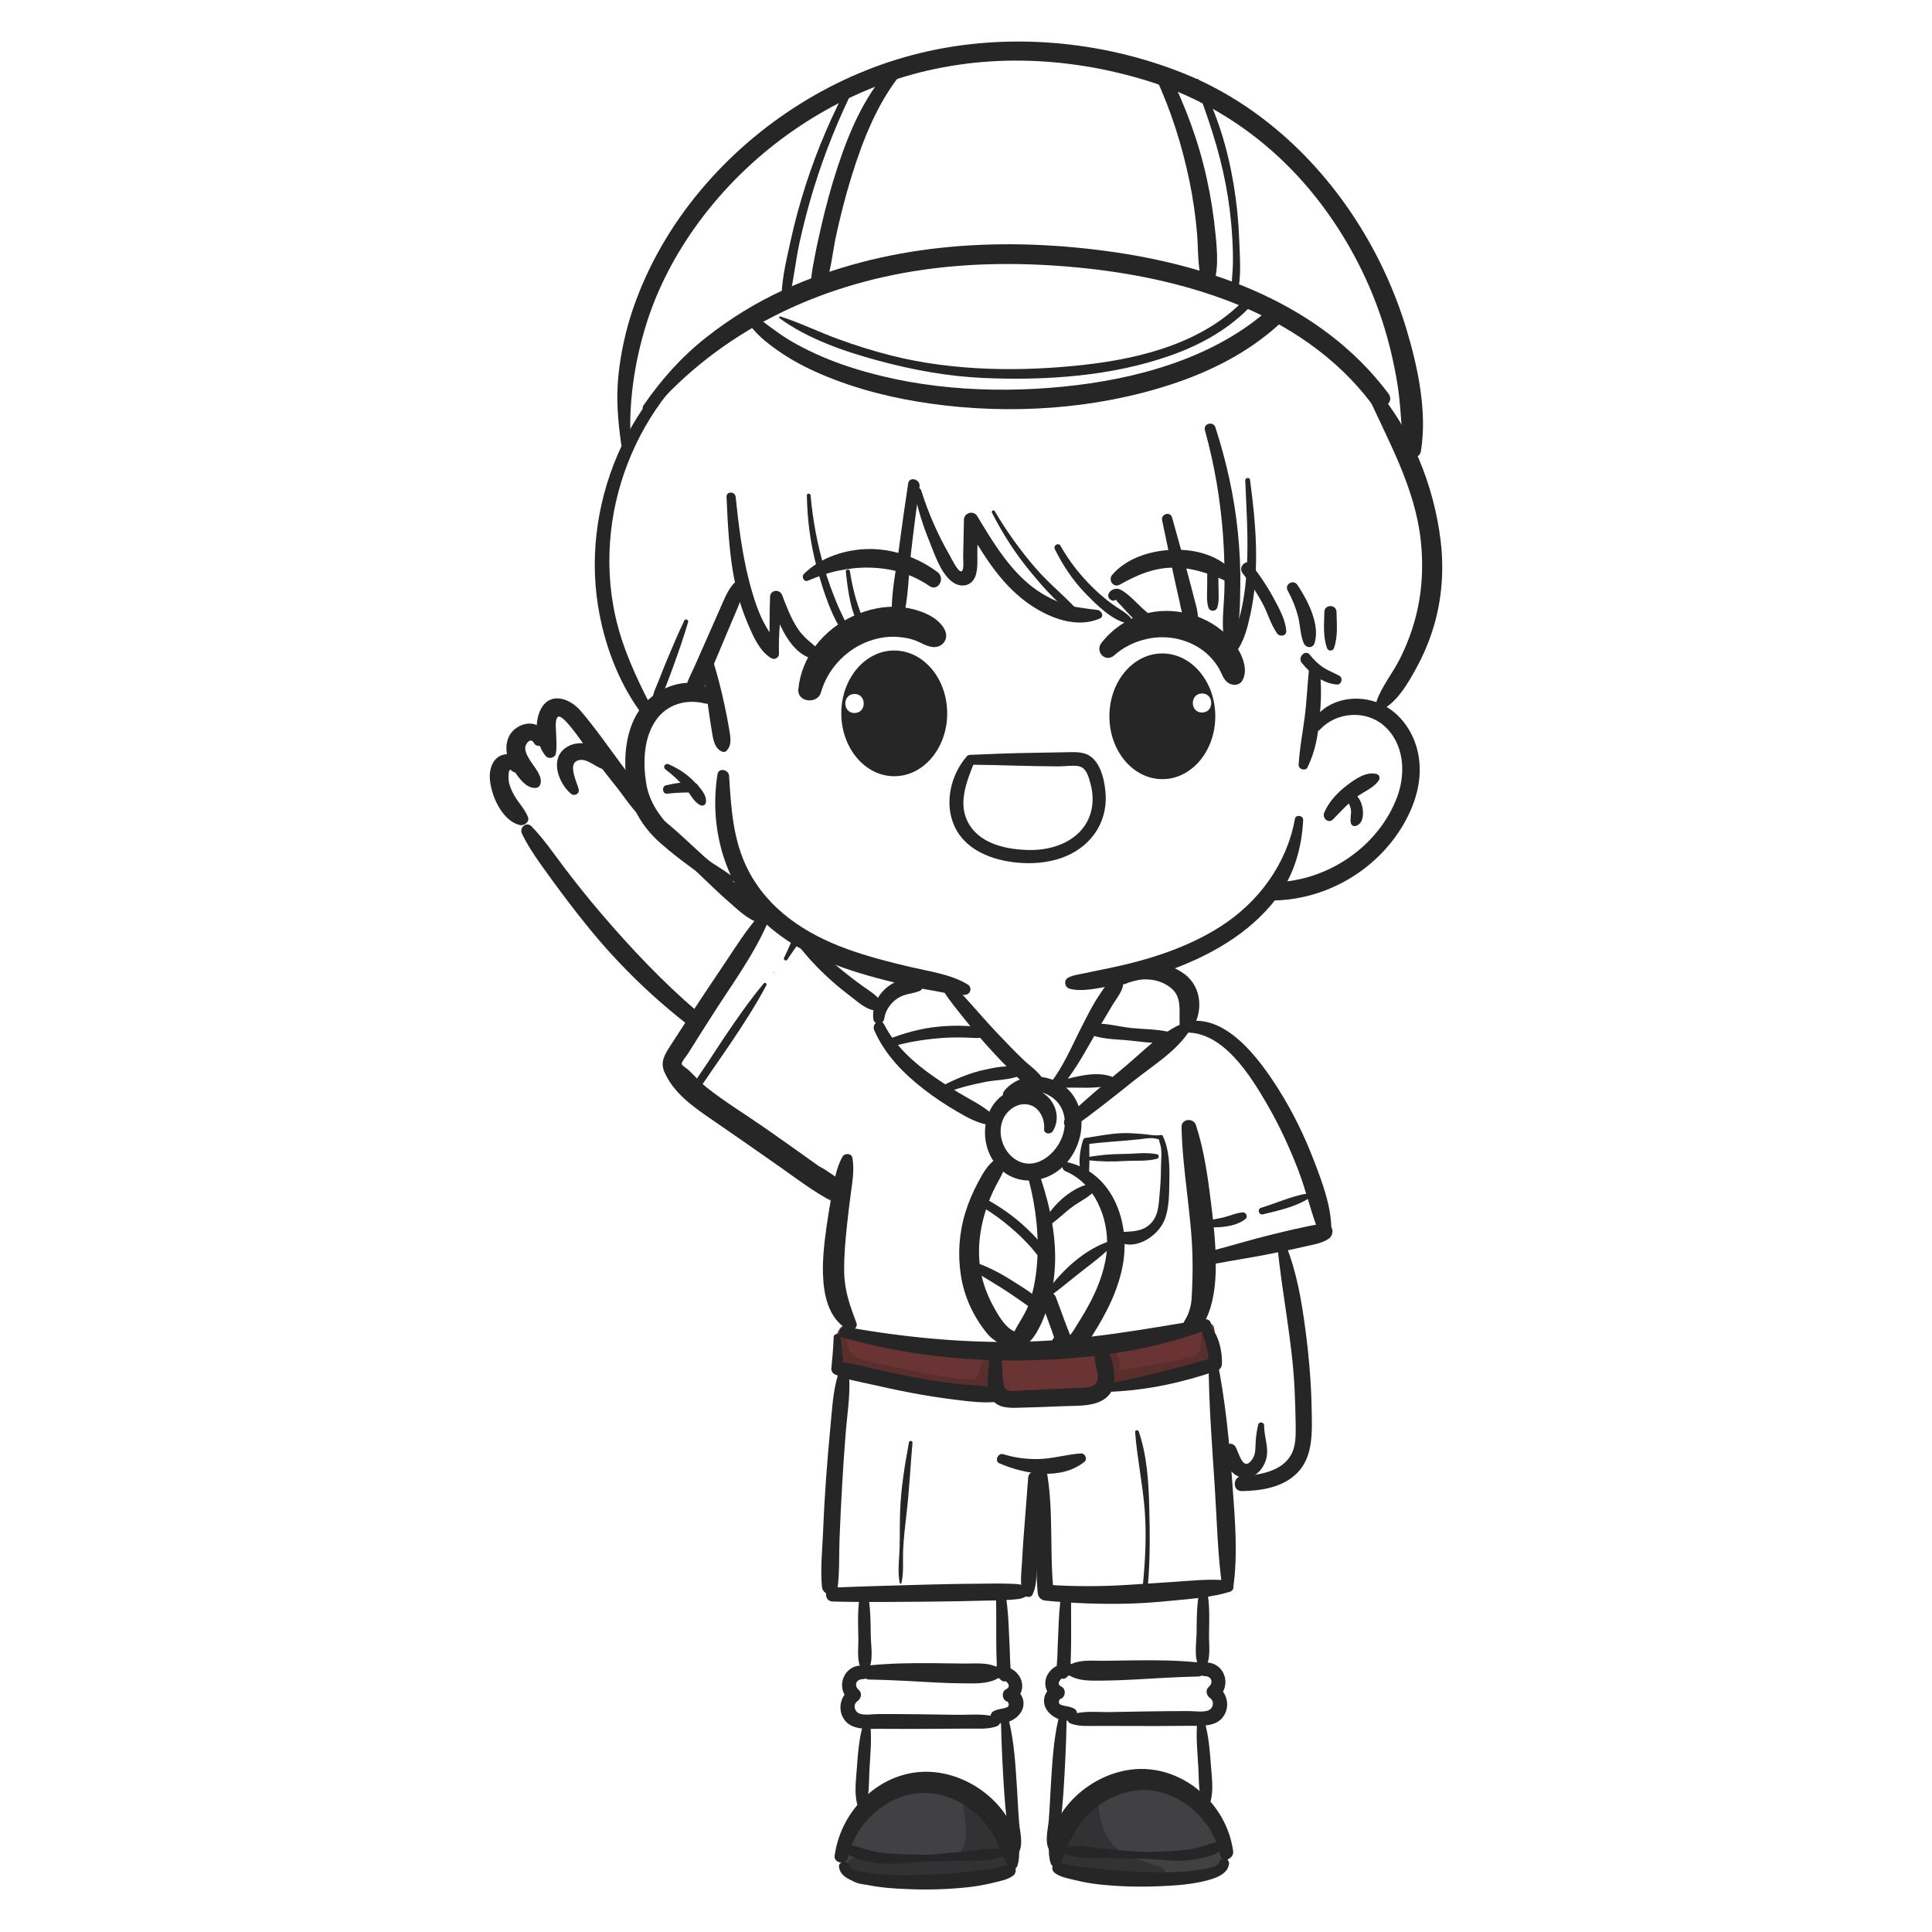 <svg width="2000" height="2000" viewBox="0 0 2000 2000" fill="none" xmlns="http://www.w3.org/2000/svg">
<g clip-path="url(#clip0_157_132)">
<path d="M1253.03 1385.38C1250.63 1380.4 1246.42 1377.77 1241.64 1376.89H1242.57C1241.59 1376.75 1240.66 1376.67 1239.78 1376.63C1237.75 1376.44 1235.65 1376.54 1233.59 1376.89H1234.66C1230.94 1377.41 1227.67 1378.56 1223.7 1379.36C1216.16 1380.9 1208.65 1382.71 1201.13 1384.35C1185.44 1387.79 1169.71 1391.04 1153.88 1393.77C1123.36 1399.04 1092.63 1401.95 1061.64 1401.17C1030.35 1400.38 999.173 1396.81 968.07 1393.5C952.788 1391.88 937.541 1390.03 922.267 1388.3C911.271 1387.06 899.24 1384.74 887.661 1384.63C886.748 1381.84 885.435 1379.07 883.375 1375.95C879.95 1370.74 872.344 1370.4 868.989 1375.95C864.034 1384.14 863.651 1389.66 862.86 1399.21C862.469 1403.86 865.729 1408.81 869.641 1411.03C883.454 1418.9 902.108 1420.1 917.625 1422.55C932.794 1424.94 948.033 1426.98 963.254 1429.03C978.615 1431.1 994.01 1433.14 1009.43 1434.89C1019.42 1447.58 1036.62 1450.09 1052.13 1450.03C1069.1 1449.97 1092.09 1450.09 1105.64 1438.65C1123.35 1437.54 1141 1435.43 1158.59 1432.48C1174.42 1429.82 1190.16 1426.6 1205.84 1423.15C1220.91 1419.85 1238.07 1418.42 1250.11 1408.02C1256.71 1402.31 1256.47 1392.5 1253.03 1385.37V1385.38Z" fill="#6B3434"/>
<path d="M1019.28 1407.32C1015.65 1412.43 1014.6 1418.52 1011.74 1423.95C1008.41 1430.26 1002.17 1427.92 995.515 1427.33C979.807 1425.91 964.195 1422.87 948.739 1419.79C933.761 1416.82 918.835 1413.48 903.927 1410.18C897.086 1408.67 889.584 1407.46 883.881 1403.09C877.274 1398.02 877.005 1392.68 876.57 1385.06C876.397 1381.94 872.763 1380.32 870.407 1382.51C860.019 1392.21 869.92 1408.77 879.404 1414.91C887.323 1420.03 896.755 1421.86 905.848 1423.68C917.792 1426.07 929.762 1428.37 941.697 1430.83C962.517 1435.12 983.128 1441.03 1004.46 1442.32C1011.81 1442.76 1018.16 1441.6 1022.6 1435.26C1027.29 1428.58 1029.87 1418.29 1030.3 1410.28C1030.65 1403.92 1022.39 1402.91 1019.26 1407.29L1019.28 1407.32Z" fill="#5B2E2E"/>
<path d="M1256.76 1374.58C1255.43 1367.13 1243.93 1369.11 1243.85 1376.32C1243.79 1381.72 1243.77 1387.19 1243.37 1392.56C1242.78 1400.27 1239.3 1403.19 1232 1405.04C1221.22 1407.77 1210.31 1409.98 1199.36 1411.87C1188.9 1413.68 1178.41 1415.36 1167.9 1416.9C1166.86 1417.05 1159.77 1418.9 1158.48 1418.27C1159.16 1418.31 1159.29 1413.01 1159.29 1412.99C1159.08 1408.62 1157.43 1404.5 1155.64 1400.59C1153.91 1396.82 1147.95 1398.02 1147.01 1401.72C1144.55 1411.34 1143.16 1429.78 1156.23 1431.97C1163.46 1433.19 1171.93 1430.77 1179.12 1429.84C1187.22 1428.79 1195.3 1427.7 1203.35 1426.3C1211.9 1424.81 1220.4 1423.11 1228.84 1421.13C1235.58 1419.55 1243.59 1418.49 1249.33 1414.26C1261 1405.66 1258.97 1386.9 1256.76 1374.57V1374.58Z" fill="#5B2E2E"/>
<path d="M1046.64 1901.93C1027.57 1869.95 990.317 1846.37 952.294 1849.13C915.036 1851.83 869.633 1881.63 873.797 1923.41C871.12 1932.61 872.815 1941.77 883.716 1947.75C893.069 1952.9 905.265 1950.38 915.401 1949.8C927.597 1949.09 939.794 1948.36 951.99 1947.7C976.382 1946.36 1000.77 1945.14 1025.17 1943.85C1035.58 1943.3 1045.86 1943 1051.78 1932.9C1057.69 1922.8 1051.98 1910.86 1046.65 1901.94L1046.64 1901.93Z" fill="#414042"/>
<path d="M1268.37 1902.48C1238.45 1858.78 1174.85 1824.37 1125.12 1858.47C1101.72 1874.51 1087.21 1901.16 1091.28 1929.68C1092.4 1937.52 1101.27 1938.31 1106.65 1934.55C1109.74 1938.03 1114.08 1939.93 1119.23 1940.48C1149.87 1943.72 1180.79 1946.96 1211.61 1944.61C1226.56 1943.47 1242.61 1941.8 1256.87 1936.91C1272.63 1931.5 1277.81 1916.26 1268.37 1902.48H1268.37Z" fill="#414042"/>
<path d="M1039.16 1897.41C1037.8 1890.07 1035.59 1883.12 1033.76 1878.18C1031.3 1871.52 1024.66 1870.05 1019.81 1872.24C1018.23 1871.39 1016.54 1870.77 1014.72 1870.45C1012.93 1870.14 1011.34 1870.51 1010.13 1871.32C1008.26 1867.33 1005.98 1863.61 1003.28 1860.33C1001.12 1857.72 997.044 1859.99 996.957 1862.95C996.557 1877 1002.16 1891.02 999.348 1905.05C997.792 1912.82 994.175 1919.23 988.707 1923.6C976.981 1921.36 964.646 1923.2 952.71 1923.12C938.784 1923.01 924.71 1922.4 910.828 1921.7C907.629 1921.53 905.847 1923.63 905.482 1926.06C899.162 1925.35 892.886 1924.52 886.688 1923.54C876.613 1921.95 872.214 1937.31 882.419 1939.01C919.321 1945.92 957.7 1949.97 995.019 1943.49C1002.47 1942.2 1009.9 1940.34 1016.39 1937.03C1016.93 1937.91 1017.66 1938.65 1018.58 1939.19C1027.08 1944.23 1037.19 1940.79 1043.4 1933.89C1045.49 1932.48 1047.14 1930.42 1047.77 1928.08C1050.46 1918.12 1044.45 1906.71 1039.16 1897.41Z" fill="#323133"/>
<path d="M1201.18 1932.51C1192.13 1929.83 1183.27 1926.77 1174.59 1923.05C1166.85 1919.74 1158.63 1916.76 1152.85 1910.39C1141.76 1898.21 1137.89 1881.06 1136.5 1865.16C1135.91 1858.38 1127.55 1857.53 1125.06 1863.61C1123.24 1868.04 1122.09 1872.63 1121.54 1877.25C1118.73 1876.02 1115.33 1876.11 1112.81 1878.61C1105.4 1885.94 1099.46 1894.27 1095.63 1904C1092.49 1911.97 1089.29 1921.13 1092.87 1928.87C1092.87 1928.88 1092.87 1928.9 1092.87 1928.9C1093.58 1936.97 1104.07 1938.93 1107.21 1931.51C1107.24 1931.49 1107.27 1931.46 1107.3 1931.42C1111.16 1933.36 1115.78 1934.45 1120.29 1935.71C1124.13 1943 1134.96 1947.23 1141.38 1940.6C1160.45 1944.19 1179.55 1945.65 1199.3 1946.43C1207.44 1946.75 1208.72 1934.74 1201.19 1932.52L1201.18 1932.51Z" fill="#323133"/>
<path d="M1223.15 1166.78C1224.01 1211.57 1233.35 1255.96 1234.45 1300.87C1234.8 1315.35 1234.4 1329.78 1233.56 1344.2C1233.08 1352.36 1230.36 1361.07 1226.26 1367.26C1221.79 1373.99 1230.42 1381.48 1236.89 1377.89C1246.3 1372.66 1250.42 1362.49 1253.33 1352.61C1257.74 1337.66 1258.64 1322.6 1258.57 1307.04C1258.48 1286.28 1256.15 1265.44 1253.61 1244.87C1250.28 1218.02 1246.47 1190.5 1238.05 1164.75C1235.47 1156.87 1222.98 1157.9 1223.15 1166.77L1223.15 1166.78Z" fill="#262626"/>
<path d="M872.276 1197.28C865.556 1208.68 863.522 1223.32 861.158 1236.2C859.15 1247.19 857.255 1258.21 855.707 1269.28C853.386 1285.93 851.352 1302.98 851.969 1319.82C852.743 1341.02 857.733 1365.03 877.596 1376.37C881.899 1378.83 888.505 1374.67 886.567 1369.48C879.847 1351.45 874.188 1336.36 873.893 1316.36C873.649 1300.21 875.153 1284.17 876.831 1268.12C877.909 1257.79 879.195 1247.48 880.534 1237.18C882.16 1224.66 884.724 1211.11 882.403 1198.6C881.508 1193.75 874.536 1193.4 872.258 1197.27L872.276 1197.28Z" fill="#262626"/>
<path d="M849.891 716.687C856.245 694.058 873.544 674.731 895.111 665.424C905.986 660.731 918.321 658.281 930.161 659.402C935.759 659.932 941.505 660.792 946.799 662.73C953.014 664.998 957.935 668.57 964.576 669.656C975.077 671.377 982.779 661.957 978.059 652.128C970.765 636.964 948.138 629.899 932.482 628.439C915.566 626.857 898.736 630.663 883.384 637.633C852.655 651.581 829.697 679.632 826.437 713.515C825.125 727.176 846.344 729.305 849.882 716.687H849.891Z" fill="#262626"/>
<path d="M1153.45 678.398C1172.48 661.566 1200.22 655.248 1224.52 662.886C1234.91 666.154 1244.7 671.655 1252.3 679.519C1255.87 683.204 1259.1 687.262 1261.71 691.677C1264.63 696.622 1265.84 702.227 1270.36 706.085C1275.09 710.126 1283.08 710.222 1286.34 704.026C1293.6 690.26 1282.86 671.585 1273.67 661.174C1263.1 649.191 1248.37 640.518 1233.1 636.103C1198.2 626.014 1162.9 636.868 1140.36 665.32C1133.08 674.514 1144.34 686.463 1153.45 678.398Z" fill="#262626"/>
<path d="M925.632 673.402C895.355 673.445 870.858 702.618 870.91 738.552C870.962 774.494 895.546 803.589 925.823 803.546C956.101 803.502 980.597 774.329 980.545 738.395C980.493 702.453 955.909 673.358 925.632 673.402ZM884.61 738.126C871.884 738.143 871.875 718.408 884.584 718.391C897.311 718.373 897.311 738.109 884.61 738.126Z" fill="#262626"/>
<path d="M1203.15 676.434C1172.87 676.478 1148.38 705.651 1148.43 741.585C1148.48 777.527 1173.07 806.622 1203.34 806.578C1233.62 806.535 1258.12 777.362 1258.06 741.428C1258.01 705.486 1233.43 676.391 1203.15 676.434ZM1244.36 737.622C1231.63 737.639 1231.62 717.904 1244.33 717.886C1257.06 717.869 1257.06 737.604 1244.36 737.622Z" fill="#262626"/>
<path d="M1048.22 1137.62C1061.94 1123.99 1087.08 1128.45 1097.25 1144.43C1109.96 1164.43 1097.07 1192.82 1076.89 1201.98C1051.23 1213.62 1028.82 1183.71 1037.9 1159.81C1041.95 1149.15 1053.6 1140.71 1065.36 1143.66C1076.23 1146.39 1081.79 1158.59 1080.86 1168.81C1080.41 1173.82 1087.28 1174.74 1089.66 1171.19C1096.7 1160.66 1094.53 1146.57 1086.43 1137.3C1077.66 1127.27 1063.55 1124.19 1050.93 1127.65C1020.54 1136 1012.1 1173.39 1026.49 1198.78C1042.19 1226.5 1076.74 1229.19 1099.63 1208.39C1119.91 1189.97 1127.05 1155.79 1110.13 1132.91C1094 1111.09 1057.52 1107.39 1039.72 1129.11C1034.9 1134.99 1042.62 1143.19 1048.23 1137.62H1048.22Z" fill="#262626"/>
<path d="M973.686 1019.96C978.198 1029.72 985.274 1038.28 991.898 1046.67C1001.03 1058.23 1010.38 1069.68 1020.19 1080.67C1029.49 1091.06 1039.07 1101.24 1049.04 1110.99C1054.25 1116.1 1067.46 1130.77 1075.72 1127.56C1078.6 1126.44 1080.25 1124.41 1080.48 1121.31C1081.03 1113.74 1066.27 1103.52 1061.25 1098.78C1051.11 1089.19 1041.45 1079.13 1031.88 1068.99C1014.83 1050.94 999.017 1031.5 981.536 1013.9C977.32 1009.66 971.4 1015.01 973.686 1019.96Z" fill="#262626"/>
<path d="M904.986 1066.4C915.861 1091.49 935.168 1111.19 956.517 1127.72C967.314 1136.09 978.641 1143.58 990.428 1150.48C1002.16 1157.37 1013.36 1163.56 1027.1 1165.09C1031.56 1165.59 1033.02 1159.67 1030.5 1156.88C1022.48 1148 1012.14 1142.53 1001.89 1136.67C990.298 1130.05 978.867 1123 967.879 1115.42C946.947 1100.96 926.944 1083.33 915.2 1060.41C911.653 1053.49 902.022 1059.57 904.969 1066.39L904.986 1066.4Z" fill="#262626"/>
<path d="M1094.71 1129.24C1110.29 1113.03 1121.31 1092.33 1132.43 1072.99C1138.56 1062.32 1144.92 1051.79 1151.16 1041.19C1155.34 1034.09 1163.78 1024.71 1162.6 1016.04C1162.29 1013.8 1159.66 1012.27 1157.6 1012.23C1148.77 1012.09 1142.73 1023.25 1138.35 1029.58C1131.48 1039.53 1126.12 1050.55 1120.57 1061.27C1110.2 1081.31 1101.21 1103.82 1086.99 1121.53C1082.69 1126.87 1089.73 1134.43 1094.71 1129.24Z" fill="#262626"/>
<path d="M1110.36 1167.38C1132.05 1152.12 1152.83 1135.5 1173.54 1118.91C1193.09 1103.26 1218.73 1087.82 1231.95 1066.03C1234.07 1062.53 1230.49 1057.12 1226.31 1058.7C1202.79 1067.56 1183.09 1088.77 1164.08 1104.57C1143.3 1121.84 1122.43 1139.11 1103.07 1157.93C1098.3 1162.57 1104.65 1171.38 1110.37 1167.38H1110.36Z" fill="#262626"/>
<path d="M1033.15 1198.56C1023.53 1203.54 1017.64 1214.3 1012.69 1223.52C1007.32 1233.53 1002.76 1244.12 999.392 1254.97C992.881 1275.93 991.325 1298.38 994.654 1320.04C998.123 1342.6 1007.9 1363.59 1022.47 1381.12C1031.23 1391.66 1060.43 1406.54 1065.83 1384.41C1067.08 1379.29 1061.94 1376.08 1057.54 1378.04C1044.43 1383.9 1030.91 1357.43 1026.28 1348.43C1018.52 1333.33 1014.07 1316.76 1013.52 1299.79C1013 1283.36 1015.84 1267.18 1020.87 1251.56C1023.43 1243.63 1026.62 1235.96 1030.39 1228.54C1034.27 1220.9 1039.61 1213.1 1040.9 1204.5C1041.58 1199.99 1037.52 1196.28 1033.15 1198.55L1033.15 1198.56Z" fill="#262626"/>
<path d="M1065.2 1222.37C1072.58 1251.04 1076.01 1281.14 1073.31 1310.69C1072.09 1324.16 1069.66 1337.45 1065.02 1350.2C1060.52 1362.59 1051.73 1372.7 1047.24 1384.93C1044.75 1391.73 1053.52 1397.87 1059.35 1394.22C1071.52 1386.59 1077.96 1371.04 1082.79 1358.06C1087.88 1344.4 1090.66 1329.79 1091.77 1315.27C1094.28 1282.68 1087.37 1249.85 1077.16 1219.08C1074.66 1211.56 1063.2 1214.59 1065.2 1222.38L1065.2 1222.37Z" fill="#262626"/>
<path d="M1103.08 1212.52C1133.04 1224.93 1147.62 1260.69 1145.97 1291.31C1144.94 1310.51 1138.28 1329.14 1129.6 1346.15C1125.19 1354.8 1120.24 1363.16 1114.99 1371.31C1111.52 1376.71 1105.9 1389.03 1097.83 1384.05C1094.19 1381.81 1089.05 1384.69 1089.2 1389C1089.53 1398.61 1098.48 1404.44 1107.64 1402.99C1118.73 1401.25 1125.22 1391.24 1130.77 1382.51C1145.38 1359.56 1158.33 1334.3 1162.72 1307.18C1169.66 1264.34 1151.63 1214.3 1105.64 1203.25C1099.45 1201.76 1097.51 1210.22 1103.09 1212.53L1103.08 1212.52Z" fill="#262626"/>
<path d="M1077.82 1347.38C1081.57 1357.64 1085.3 1367.91 1089.05 1378.17C1091.86 1385.86 1095.02 1399.37 1102.51 1403.81C1105.7 1405.7 1109.4 1403.83 1110.53 1400.55C1113.28 1392.55 1106.81 1380.05 1104.07 1372.63C1100.44 1362.8 1096.8 1352.98 1093.18 1343.15C1089.67 1333.64 1074.31 1337.72 1077.83 1347.38L1077.82 1347.38Z" fill="#262626"/>
<path d="M940.132 500.511C936.672 523.184 933.464 545.9 930.474 568.642C927.475 591.471 921.92 616.151 923.389 639.171C923.798 645.506 933.082 647.357 934.838 640.718C940.445 619.523 940.375 596.129 942.835 574.351C945.504 550.775 948.538 527.251 951.902 503.761C952.997 496.096 941.314 492.733 940.123 500.511H940.132Z" fill="#262626"/>
<path d="M1227.64 1068.97C1266.34 1067.75 1294.92 1114.22 1311.61 1142.99C1324.14 1164.6 1334.74 1187.46 1343.73 1210.75C1352.11 1232.5 1357.23 1255.51 1365.78 1277.09C1368.3 1283.46 1377.9 1282.92 1378.14 1275.42C1378.96 1250.42 1368.77 1223.79 1359.93 1200.82C1350.05 1175.19 1337.95 1150.41 1323.24 1127.19C1304.09 1096.98 1268.48 1047.33 1226.19 1058.25C1220.29 1059.77 1221.42 1069.17 1227.64 1068.98V1068.97Z" fill="#262626"/>
<path d="M1260.26 1307.82C1279.98 1304.05 1299.9 1301.2 1319.56 1297.06C1329.04 1295.06 1338.59 1293.24 1348.02 1291C1357.04 1288.86 1368.14 1287.52 1375.77 1282.12C1380.62 1278.69 1381.12 1269.16 1373.91 1267.92C1364.7 1266.33 1355.6 1269.2 1346.53 1271.04C1336.41 1273.1 1326.38 1275.66 1316.33 1278.09C1296.25 1282.93 1276.49 1289.05 1256.51 1294.26C1247.66 1296.57 1251.45 1309.5 1260.25 1307.82H1260.26Z" fill="#262626"/>
<path d="M872.953 1384.83C934.429 1402 998.035 1409.49 1061.85 1408.3C1125.41 1407.11 1190.14 1398.83 1249.82 1376.44C1256.55 1373.92 1253.92 1364.57 1246.86 1365.74C1185.4 1375.88 1124.31 1387.12 1061.85 1388.89C999.574 1390.66 937.306 1384.59 876.004 1373.77C868.85 1372.51 865.72 1382.81 872.953 1384.83Z" fill="#262626"/>
<path d="M1034.61 1514.86C1060.71 1526.15 1098.43 1532.74 1122.61 1513.25C1126.03 1510.51 1123.22 1504.3 1119.01 1504.57C1105.97 1505.4 1093.03 1509.2 1079.86 1510.14C1065.94 1511.13 1051.92 1509.48 1038.6 1505.4C1033.12 1503.71 1029.15 1512.5 1034.61 1514.87V1514.86Z" fill="#262626"/>
<path d="M1074.72 1522.4C1075.06 1564.49 1070.64 1606.66 1074.2 1648.71C1074.61 1653.51 1077.7 1656.54 1082.5 1657C1111.26 1659.75 1140.09 1660.82 1168.97 1660.06C1184.34 1659.65 1199.75 1658.33 1215.05 1656.85C1233.8 1655.04 1254.55 1653.5 1272.58 1647.96C1279.41 1645.86 1277.53 1636.87 1270.98 1636.15C1252.88 1634.15 1233.21 1636.33 1215.05 1637.58C1199.24 1638.66 1183.44 1639.63 1167.63 1640.65C1139.24 1642.47 1110.87 1642.46 1082.49 1640.42C1085.25 1643.18 1088.02 1645.94 1090.78 1648.71C1086.19 1606.32 1091.08 1563.31 1083.25 1521.24C1082.34 1516.36 1074.67 1517.58 1074.71 1522.4H1074.72Z" fill="#262626"/>
<path d="M1251.16 1407.76C1251.22 1451.78 1254.7 1495.8 1257.54 1539.72C1259.78 1574.23 1260.44 1609.46 1265.37 1643.7C1266.17 1649.27 1275.8 1649.26 1276.61 1643.7C1281.62 1609.27 1278.4 1572.59 1275.91 1538.05C1272.74 1494.06 1268.64 1449.83 1259.7 1406.61C1258.69 1401.74 1251.15 1402.94 1251.15 1407.76H1251.16Z" fill="#262626"/>
<path d="M862.061 1657.89C896.242 1658.8 930.431 1658.24 964.611 1658C983.023 1657.87 1001.44 1657.39 1019.85 1656.97C1028.2 1656.78 1036.62 1656.74 1044.95 1656.15C1048.3 1655.92 1051.73 1655.68 1055.04 1655.19C1059.1 1654.59 1061.47 1652.78 1065.25 1651.27C1068.79 1649.85 1068.88 1645.34 1065.25 1643.95C1062.06 1642.74 1059.48 1640.92 1056.12 1640.29C1052.6 1639.62 1048.55 1639.63 1044.95 1639.48C1036.61 1639.1 1028.19 1639.31 1019.85 1639.38C1001.44 1639.54 983.014 1639.72 964.611 1640.24C930.422 1641.22 896.233 1642.02 862.061 1643.47C852.803 1643.86 852.734 1657.65 862.061 1657.9V1657.89Z" fill="#262626"/>
<path d="M1064.4 1529.44C1062.75 1550.29 1061.13 1571.15 1059.56 1592C1058.87 1601.09 1058.37 1610.2 1057.84 1619.31C1057.28 1629.03 1055.68 1639.7 1058.89 1649.08C1060.29 1653.15 1066.89 1655.09 1069.04 1650.41C1072.79 1642.22 1072.92 1633.06 1073.31 1624.18C1073.75 1614 1074.27 1603.81 1074.59 1593.62C1075.25 1572.22 1076.03 1550.84 1076.98 1529.45C1077.34 1521.3 1065.02 1521.47 1064.39 1529.45L1064.4 1529.44Z" fill="#262626"/>
<path d="M1159.25 605.193C1177.67 594.834 1195.59 587.152 1217.22 587.621C1237.52 588.064 1257.84 595.729 1275.65 604.767C1279.53 606.739 1285.31 602.386 1282.23 598.188C1267.13 577.584 1243.52 569.267 1218.59 569.085C1194.91 568.911 1167.32 576.411 1151.4 595.016C1146.74 600.448 1152.55 608.947 1159.25 605.184L1159.25 605.193Z" fill="#262626"/>
<path d="M970.565 592.279C950.441 577.167 924.884 568.129 899.587 568.338C875.63 568.537 849.369 576.906 832.131 594.217C829.41 596.945 832.157 602.829 836.181 601.178C846.465 596.963 855.723 593.33 866.598 591.019C877.534 588.699 888.356 587.404 899.587 587.595C922.198 587.969 943.426 593.817 962.15 606.661C971.13 612.822 978.936 598.579 970.556 592.279H970.565Z" fill="#262626"/>
<path d="M742.769 801.486C733.719 857.598 750.679 918.334 793.431 956.892C829.906 989.793 877.926 1005.41 924.789 1016.81C937.411 1019.88 950.129 1022.96 962.96 1025C974.921 1026.88 986.813 1030.41 998.966 1029.87C1004.63 1029.62 1006.79 1022.24 1001.86 1019.18C985.005 1008.73 961.76 1005.55 942.61 1001.06C920.53 995.885 898.511 990.254 877.17 982.528C834.192 966.973 795.335 941.797 774.141 900.058C758.764 869.764 756.808 836.359 754.765 803.111C754.374 796.689 743.925 794.29 742.769 801.486Z" fill="#262626"/>
<path d="M759.771 338.066C656.856 391.58 600.831 514.493 619.147 627.57C625.388 666.119 639.323 703.991 662.02 735.866C666.74 742.497 676.859 736.831 673.043 729.427C658.091 700.376 644.417 670.629 637.193 638.624C630.621 609.52 629.204 579.504 632.516 549.871C638.645 495.036 661.403 441.757 697.304 399.792C716.02 377.919 738.17 358.201 762.666 343.019C765.813 341.064 763.049 336.362 759.771 338.066Z" fill="#262626"/>
<path d="M752.113 514.432C753.452 544.761 754.869 575.246 761.232 605.027C764.266 619.201 768.743 633.079 774.471 646.401C779.844 658.898 786.276 674.166 798.446 681.362C801.819 683.361 806.574 680.832 806.426 676.782C805.714 657.229 808.069 637.303 809.964 617.863C805.766 618.428 801.576 619.001 797.377 619.566C804.757 642.586 817.658 679.902 846.092 682.848C850.508 683.308 853.003 676.834 849.761 674.001C840.72 666.137 831.688 660.062 825.108 649.704C818.457 639.232 814.12 627.691 809.738 616.151C807.235 609.546 797.455 610.311 797.151 617.854C796.36 637.468 797.064 657.203 795.821 676.773C799.298 676.304 802.767 675.835 806.244 675.366C803.054 662.721 793.9 651.867 788.493 640.031C782.565 627.066 778.488 613.361 775.002 599.561C767.96 571.675 764.553 542.988 761.554 514.432C760.937 508.523 751.844 508.254 752.113 514.432Z" fill="#262626"/>
<path d="M859.253 666.98C866.572 664.729 874.014 662.956 881.637 662.104C888.061 661.383 894.633 661.957 900.909 660.41C905.039 659.393 904.891 653.301 900.909 652.206C887.435 648.496 869.65 653.875 856.845 658.237C851.369 660.106 853.629 668.709 859.253 666.98Z" fill="#262626"/>
<path d="M1333.03 611.397C1337.81 620.096 1341.47 629.134 1343.88 638.78C1346.07 647.557 1346.09 657.472 1349.59 665.763C1351.73 670.838 1358.99 671.707 1360.83 665.763C1366.82 646.453 1353.51 621.104 1343.09 605.514C1338.95 599.318 1329.37 604.767 1333.03 611.397Z" fill="#262626"/>
<path d="M1370.96 633.488C1370.75 646.193 1369.4 658.628 1373.65 670.786C1374.9 674.375 1379.71 674.392 1380.97 670.786C1385.17 658.602 1383.79 646.201 1383.55 633.488C1383.39 625.397 1371.09 625.38 1370.96 633.488Z" fill="#262626"/>
<path d="M653.067 458.607C650.346 418.241 656.726 375.624 668.575 337.049C680.519 298.152 699.817 261.801 724.001 229.143C774.645 160.76 847.44 107.898 928.501 81.802C1012.83 54.645 1103.31 57.643 1187.53 83.583C1262.12 106.551 1325.42 153.365 1371.4 216.299C1397.24 251.677 1417.48 290.93 1431.02 332.591C1437.83 353.56 1442.89 375.008 1446.48 396.75C1450.2 419.162 1450.28 441.8 1453.19 464.255C1454.35 473.276 1469.23 477.803 1471 466.663C1477.42 426.149 1467.99 381.212 1456.42 342.306C1444.53 302.34 1426.84 263.86 1404.32 228.769C1361.28 161.681 1299.67 105.743 1225.22 75.909C1139.98 41.766 1042.35 33.241 952.98 54.81C864.956 76.057 784.069 127.069 725.844 196.286C695.184 232.732 670.783 274.393 655.353 319.503C647.668 341.985 642.635 365.101 640.166 388.721C637.628 412.931 639.723 435.952 643.078 459.962C643.87 465.611 653.458 464.308 653.075 458.607H653.067Z" fill="#262626"/>
<path d="M674.268 425.958C746.272 342.732 847.118 294.893 954.962 279.364C1008.61 271.638 1063.07 271.768 1116.94 277.035C1171.15 282.336 1225.28 293.355 1276.1 313.264C1331.82 335.085 1383.42 369.359 1419.62 417.563C1427.39 427.913 1445.08 417.781 1437.2 407.292C1367.78 314.785 1254.63 274.323 1143.58 259.637C1031.72 244.846 914.722 252.546 811.138 300.159C782.617 313.273 755.938 329.671 731.276 349.085C705.467 369.402 684.726 392.744 666.123 419.684C662.802 424.489 670.409 430.416 674.26 425.958H674.268Z" fill="#262626"/>
<path d="M773.132 331.444C780.312 344.331 793.134 354.334 805.044 362.754C819.17 372.739 834.408 380.708 850.299 387.495C886.079 402.781 924.102 412.253 962.559 417.72C1045.06 429.46 1132.94 423.959 1212.34 397.949C1252.96 384.645 1291.49 365.231 1323.39 336.449C1332.48 328.254 1319.18 315.254 1310.04 323.101C1253.19 371.966 1173.89 392.979 1100.78 400.244C1024.23 407.848 942.974 402.494 870.075 376.659C852.55 370.445 835.556 362.711 819.43 353.43C805.113 345.192 792.778 334.416 779.069 325.482C775.297 323.023 771.089 327.794 773.115 331.435L773.132 331.444Z" fill="#262626"/>
<path d="M946.329 509.775C950.197 526.816 955.204 543.571 961.837 559.752C967.375 573.256 973.19 591.984 984.769 601.551C994.662 609.72 1007.61 606.818 1010.59 593.73C1012.41 585.709 1011.55 576.645 1011.78 568.459C1012.06 558.327 1012.36 548.194 1012.68 538.052C1008.07 539.295 1003.48 540.546 998.869 541.789C1015.04 569.572 1031.88 598.501 1057.14 619.114C1078.47 636.521 1111.06 652.189 1138.63 640.257C1143.52 638.146 1140.2 631.984 1136.25 631.463C1122.86 629.69 1110.32 628.76 1097.51 623.772C1084.09 618.549 1071.8 610.998 1061.16 601.282C1040.45 582.381 1025.96 558.135 1011.66 534.307C1007.86 527.963 997.991 530.701 997.852 538.044C997.617 550.714 997.348 563.384 997.069 576.046C997 579.27 998.365 591.175 994.948 591.453C991.358 591.749 984.856 577.836 983.335 575.212C970.939 553.903 961.064 531.248 953.64 507.75C952.171 503.092 945.242 504.995 946.32 509.766L946.329 509.775Z" fill="#262626"/>
<path d="M1155.14 615.986C1154.67 616.968 1154.2 617.95 1153.74 618.932L1155.24 620.757C1156.3 622.981 1159.36 625.493 1161.04 627.396C1164.56 631.35 1168.18 635.191 1171.83 639.023C1178.44 645.975 1185.07 654.9 1193.89 658.976C1199.41 661.531 1204.8 656.351 1202.12 650.746C1197.94 642.039 1188.85 635.452 1181.85 629.004C1175.2 622.868 1168.27 614.847 1160.21 610.546C1151.63 605.957 1141.75 617.124 1150.88 621.504C1154.25 623.129 1158.31 618.819 1155.14 615.986Z" fill="#262626"/>
<path d="M1203.02 538.652C1206.91 557.136 1210.78 575.629 1214.67 594.113C1216.54 603.029 1218.61 611.91 1220.63 620.791C1222.62 629.525 1223.68 638.945 1228.96 646.375C1231.51 649.955 1239.01 650.538 1239.78 644.959C1241.07 635.738 1238.31 627.483 1235.99 618.575C1233.71 609.764 1231.46 600.943 1229.05 592.166C1223.88 573.36 1218.6 554.581 1213.37 535.793C1211.51 529.093 1201.61 531.926 1203.02 538.643V538.652Z" fill="#262626"/>
<path d="M1249.82 585.692C1249.76 593.2 1249.7 600.708 1249.64 608.217C1249.59 615.038 1248.89 622.243 1250.89 628.804C1252.29 633.366 1258.79 633.383 1260.18 628.804C1262.16 622.269 1261.45 615.004 1261.37 608.217C1261.29 600.708 1261.2 593.2 1261.12 585.692C1261.04 578.435 1249.89 578.418 1249.82 585.692Z" fill="#262626"/>
<path d="M1286.34 593.383C1294.01 603.037 1300.84 613.318 1306.75 624.146C1312.24 634.218 1315.43 646.462 1322.04 655.717C1324.71 659.454 1331.87 658.637 1331.52 653.145C1330.76 641.074 1323.32 628.239 1317.66 617.767C1311.27 605.94 1303.69 594.912 1295.38 584.354C1290.3 577.914 1281.28 587.004 1286.34 593.383Z" fill="#262626"/>
<path d="M1247.34 445.476C1257.22 480.784 1263.37 517.57 1266.07 554.138C1267.38 571.883 1267.78 589.715 1267.58 607.504C1267.38 624.893 1264.37 643.264 1266.91 660.488C1267.84 666.71 1276.22 665.094 1277.98 660.488C1284.14 644.437 1283.59 624.485 1283.92 607.504C1284.29 588.447 1283.32 569.415 1281.38 550.462C1277.61 513.494 1269.57 477.803 1258.22 442.469C1256.01 435.595 1245.36 438.428 1247.34 445.467V445.476Z" fill="#262626"/>
<path d="M786.694 946.646C772.481 962.523 761.137 981.025 749.245 998.666C736.041 1018.24 722.966 1037.89 710.057 1057.66C704.737 1065.81 699.443 1073.97 694.193 1082.17C688.403 1091.22 683.04 1099.17 687.899 1110.02C697.401 1131.23 716.238 1144.77 735.032 1157.7C759.259 1174.37 783.408 1191.14 807.47 1208.06C824.804 1220.26 842.563 1233.92 861.47 1243.65C873.701 1249.95 885.784 1237.03 875.648 1226.3C872.788 1223.28 868.92 1220.77 865.504 1218.53C858.306 1213.82 851.36 1208.21 843.207 1205.34C837.269 1203.25 831.523 1210.9 834.948 1216.08C839.808 1223.44 847.179 1229.08 853.429 1235.26C855.029 1236.85 856.707 1238.62 858.532 1239.97C861.496 1242.16 860.549 1244.71 858.271 1237.84C858.636 1235.04 859.001 1232.24 859.367 1229.45C859.367 1229.47 859.349 1229.49 859.341 1229.5C862.479 1227.7 865.608 1225.9 868.746 1224.11C872.171 1223.71 875.014 1226.6 870.989 1223.78C868.816 1222.26 866.608 1220.8 864.443 1219.27C857.68 1214.5 851.013 1209.58 844.284 1204.76C826.638 1192.1 808.913 1179.58 791.101 1167.15C771.238 1153.28 750.08 1140.56 731.181 1125.43C724.383 1119.99 718.985 1113.48 712.674 1107.61C711.048 1106.1 705.911 1103.2 705.728 1101.29C705.52 1099.12 710.849 1092.88 712.031 1090.98C720.811 1076.88 729.738 1062.87 738.683 1048.87C758.555 1017.77 781.922 986.308 795.987 952.043C798.116 946.855 790.241 942.701 786.703 946.646H786.694Z" fill="#262626"/>
<path d="M1413.71 404.372C1436.34 455.496 1464.89 503.726 1470.89 560.499C1473.77 587.69 1471.98 615.377 1464.69 641.769C1460.72 656.108 1455.3 670.047 1448.5 683.282C1441.22 697.465 1430.53 710.439 1425.2 725.404C1423.38 730.505 1429.99 735.467 1434.44 732.503C1448.12 723.422 1457.46 707.319 1465.34 693.12C1473.14 679.059 1479.53 664.164 1484.14 648.756C1492.68 620.174 1494.9 590.089 1491.43 560.499C1484.63 502.64 1460.33 442.191 1421.12 398.653C1417.26 394.369 1411.7 399.818 1413.7 404.372H1413.71Z" fill="#262626"/>
<path d="M926.032 65.768C896.563 95.002 879.734 134.403 866.955 173.266C860.045 194.287 854.359 215.708 849.448 237.286C847.179 247.245 844.936 257.256 843.119 267.31C841.372 276.991 838.886 287.645 839.86 297.457C840.442 303.27 849.204 307.459 852.273 300.82C860.123 283.822 861.444 262.896 865.391 244.647C869.859 224.025 875.031 203.542 881.273 183.381C893.104 145.17 908.568 105.3 934.534 74.267C939.428 68.419 931.622 60.215 926.024 65.76L926.032 65.768Z" fill="#262626"/>
<path d="M1196.65 80.828C1212.43 115.007 1223.8 150.827 1231.37 187.682C1235.05 205.584 1237.67 223.668 1239.18 241.883C1240.66 259.68 1239.46 280.033 1245.85 296.84C1247.15 300.237 1253 302.323 1254.81 298.013C1261.82 281.432 1260.15 261.305 1258.45 243.673C1256.54 223.833 1253.48 204.089 1249.2 184.623C1240.73 146.091 1226.81 108.767 1209.11 73.546C1204.9 65.168 1192.8 72.512 1196.64 80.828H1196.65Z" fill="#262626"/>
<path d="M540.311 863.021C548.239 879.471 560.035 895.192 570.736 909.965C582.915 926.772 595.493 943.309 608.576 959.43C638.488 996.276 671.643 1028.98 708.875 1058.35C717.29 1064.99 729.364 1053.56 720.914 1046.31C685.795 1016.19 653.501 981.981 623.398 946.881C609.932 931.187 596.989 915.049 584.471 898.59C573.527 884.19 562.826 868.331 550.195 855.4C544.97 850.055 537.321 856.807 540.311 863.021Z" fill="#262626"/>
<path d="M669.322 847.961C684.926 869.269 706.093 887.866 725.07 906.159C735.032 915.762 745.003 925.364 755.443 934.454C765.005 942.779 773.95 951.713 786.294 955.554C791.37 957.127 794.9 951.374 792.77 947.124C786.824 935.219 775.697 927.311 765.909 918.655C755.99 909.896 745.794 901.44 735.814 892.75C716.212 875.691 697.426 856.095 676.285 841C672.234 838.106 666.349 843.903 669.322 847.961Z" fill="#262626"/>
<path d="M915.445 1054.21C916.618 1045.47 922.564 1037.62 929.901 1033.01C936.925 1028.59 945.035 1028.79 952.389 1025.68C955.432 1024.4 955.684 1019.58 953.441 1017.55C943.827 1008.83 928.241 1014.41 919.243 1021.28C908.942 1029.15 902.918 1041.21 903.97 1054.21C904.579 1061.74 914.48 1061.42 915.445 1054.21Z" fill="#262626"/>
<path d="M824.943 976.819C835.713 990.975 848.222 1004.11 861.522 1015.92C868.094 1021.76 875.014 1027.25 881.994 1032.59C888.636 1037.68 895.946 1044.25 904.3 1045.89C909.386 1046.88 915.027 1041.42 911.62 1036.37C907.038 1029.59 899.51 1025.5 892.939 1020.76C885.941 1015.72 879.143 1010.45 872.432 1005.04C858.81 994.051 846.04 982.311 833.097 970.544C829.002 966.825 821.214 971.9 824.96 976.819H824.943Z" fill="#262626"/>
<path d="M1165.92 1018.15C1181 1010.84 1202.96 1012.54 1214.91 1025.36C1224.43 1035.59 1219.57 1052.4 1221.66 1065.16C1222.61 1070.95 1230.26 1070.52 1232.99 1066.64C1245.77 1048.55 1244.74 1022.29 1226.28 1008.41C1206.6 993.599 1179.72 993.869 1158.92 1006.17C1151.14 1010.76 1157.97 1022.01 1165.93 1018.15H1165.92Z" fill="#262626"/>
<path d="M1024.61 1404.67C1023.55 1416.93 1019.86 1434.41 1025.27 1445.95C1030.21 1456.5 1041.52 1457.63 1051.87 1457.36C1068.59 1456.92 1085.29 1456.34 1101.99 1455.64C1114.74 1455.1 1129.45 1456.11 1140.99 1449.73C1150.67 1444.37 1154.46 1434.95 1153.62 1424.18C1153.04 1416.73 1150.87 1397.02 1140.37 1396.88C1129.03 1396.74 1134.14 1411.75 1135.4 1418.03C1136.41 1423.09 1137.68 1429.79 1133.06 1433.39C1128.1 1437.26 1119.47 1436.68 1113.57 1436.92C1094.93 1437.68 1076.3 1438.48 1057.66 1439.41C1049.1 1439.84 1040.03 1442.48 1038.71 1431.7C1037.61 1422.75 1037.28 1413.66 1037.01 1404.67C1036.77 1396.59 1025.3 1396.81 1024.62 1404.67H1024.61Z" fill="#262626"/>
<path d="M862.983 1384.43C862.661 1395.28 861.618 1406.07 860.601 1416.86C860.401 1418.99 861.966 1421.65 863.878 1422.57C875.101 1428.01 888.514 1430.07 900.632 1432.83C915.071 1436.1 929.536 1439.25 944.088 1441.99C958.596 1444.73 973.174 1447.03 987.822 1448.85C1003.32 1450.77 1020.14 1453.06 1035.66 1450.72C1042.43 1449.7 1041.95 1438.91 1035.66 1437.52C1020.79 1434.22 1004.76 1434.24 989.604 1432.46C974.695 1430.71 959.874 1428.28 945.122 1425.49C931.683 1422.95 918.313 1420.08 904.97 1417.1C892.904 1414.39 879.639 1410.11 867.217 1410.25C869.425 1412.46 871.624 1414.65 873.832 1416.86C872.467 1406.07 871.059 1395.28 870.381 1384.43C870.085 1379.7 863.122 1379.63 862.974 1384.43H862.983Z" fill="#262626"/>
<path d="M1151.01 1440.69C1188.28 1439.01 1224.49 1431.14 1259.77 1418.92C1262.84 1417.86 1264.77 1415.41 1264.92 1412.15C1265.55 1399.19 1261.1 1376.39 1248.13 1369.96C1245.42 1368.61 1241.64 1370.87 1242.69 1374.14C1246.62 1386.41 1252.12 1398.93 1250.88 1412.15C1252.6 1409.89 1254.31 1407.64 1256.03 1405.38C1221.27 1415.69 1185.33 1424.79 1149.8 1431.78C1144.8 1432.77 1145.92 1440.92 1151.01 1440.69Z" fill="#262626"/>
<path d="M867.372 1423.64C862.33 1440.12 861.435 1458.53 859.775 1475.63C857.958 1494.4 856.376 1513.18 855.028 1531.99C853.724 1550.14 852.725 1568.31 852.003 1586.49C851.273 1604.93 849.048 1624.63 850.934 1643C851.786 1651.25 865.59 1655.02 866.929 1645.16C869.276 1627.86 868.415 1609.79 869.102 1592.33C869.841 1573.51 870.797 1554.69 871.867 1535.88C872.901 1517.73 874.153 1499.58 875.631 1481.47C877.134 1463.02 880.342 1443.71 879.003 1425.22C878.534 1418.69 869.389 1417.04 867.372 1423.65V1423.64Z" fill="#262626"/>
<path d="M759.406 604.193C752.721 611.849 749.096 621.826 744.985 631.028C740.499 641.066 736.1 651.146 731.658 661.209C727.477 670.682 723.278 680.137 719.115 689.618C715.272 698.369 708.509 709.318 709.674 719.042C710.17 723.188 714.855 727.646 719.141 724.474C726.686 718.886 729.676 709.527 733.293 701.045C737.752 690.582 742.125 680.076 746.541 669.587C750.809 659.454 755.094 649.33 759.345 639.189C763.492 629.29 768.629 619.192 769.681 608.443C770.185 603.324 762.709 600.413 759.415 604.193H759.406Z" fill="#262626"/>
<path d="M1004.31 791.605C1034.9 791.875 1065.47 793.274 1096.07 793.352C1102.53 793.369 1110.01 792.005 1116.38 793.109C1124.63 794.542 1126.93 804.162 1128.86 811.184C1132.08 822.881 1132.03 835.438 1127.24 846.709C1117 870.799 1090.13 880.314 1065.64 879.932C1043.46 879.584 1016.27 874.379 1003.62 853.974C990.325 832.553 1000.84 808.89 1009.04 787.808C1010.82 783.228 1003.98 779.491 1000.84 783.037C984.266 801.773 977.39 831.154 987.761 854.626C999.07 880.227 1027.2 890.595 1053.29 893.019C1083.3 895.809 1115.5 888.266 1133.64 862.343C1141.32 851.35 1145.09 837.811 1144.65 824.437C1144.21 811.141 1140.48 791.266 1128.88 783.011C1121.24 777.571 1110.89 778.648 1101.99 778.744C1091.54 778.857 1081.09 779.152 1070.63 779.309C1048.5 779.621 1026.41 780.395 1004.3 781.42C997.793 781.724 997.714 791.536 1004.3 791.596L1004.31 791.605Z" fill="#262626"/>
<path d="M1340.49 847.718C1332.14 894.349 1302.83 934.089 1263.18 959.299C1228.4 981.416 1188.47 993.79 1148.39 1002.19C1140.19 1003.91 1131.93 1005.41 1123.77 1007.27C1117.66 1008.66 1111.17 1009.15 1105.64 1012.16C1100.85 1014.78 1102.14 1022.02 1107.12 1023.49C1119.15 1027.02 1136.08 1023.02 1148.13 1020.95C1167.79 1017.55 1187.13 1012.55 1206 1006.06C1250.11 990.862 1293.08 967.251 1321.74 929.509C1339.48 906.15 1347.61 877.942 1349.04 848.873C1349.27 844.059 1341.37 842.851 1340.49 847.718Z" fill="#262626"/>
<path d="M1355.12 692.459C1353.35 709.361 1352.75 726.368 1350.49 743.236C1348.31 759.469 1345.31 775.398 1344.36 791.649C1344.08 796.428 1351.6 798.688 1353.67 794.169C1357.6 785.574 1360.41 777.805 1362.44 768.376C1364.14 760.442 1365.07 752.343 1365.89 744.279C1367.71 726.516 1368.35 708.736 1365.84 691.017C1364.91 684.455 1355.7 686.88 1355.11 692.468L1355.12 692.459Z" fill="#262626"/>
<path d="M726.008 687.375C728.998 702.548 731.163 717.834 733.301 733.146C734.431 741.237 735.544 749.31 736.944 757.366C738.291 765.109 739.265 774.103 747.036 777.892C748.679 778.692 750.748 778.648 752.087 777.24C757.807 771.209 756.251 763.501 755.016 755.863C753.617 747.19 751.878 738.595 750.053 730.009C746.767 714.497 742.829 699.185 738.143 684.038C735.735 676.235 724.452 679.485 726.008 687.384V687.375Z" fill="#262626"/>
<path d="M599.048 816.963C597.405 810.185 588.599 793.074 596.318 788.164C604.942 782.68 615.251 793.161 622.988 795.768C625.318 796.55 627.787 795.594 629.517 794.038C629.934 793.665 630.264 793.152 630.568 792.683C631.864 790.667 631.716 787.929 630.568 785.904C621.988 770.801 599.204 763.727 584.8 774.677C569.11 786.608 578.454 811.089 590.998 821.638C594.597 824.663 600.23 821.856 599.039 816.954L599.048 816.963Z" fill="#262626"/>
<path d="M680.223 846.822C677.832 836.933 670.087 827.504 664.124 819.388C656.943 809.602 649.65 799.896 642.417 790.154C628.874 771.913 615.635 752.778 600.796 735.571C590.808 723.987 571.518 715.879 561.139 731.912C552.142 745.817 554.445 770.592 565.051 782.793C567.937 786.113 574.674 784.575 575.413 780.056C576.604 772.817 575.865 765.787 575.673 758.487C575.586 755.15 574.135 743.748 577.847 741.958C583.784 739.099 606.524 774.207 609.732 778.37C619.581 791.171 629.587 803.85 639.618 816.52C649.007 828.373 659.125 845.319 672.617 852.68C676.633 854.869 681.301 851.263 680.231 846.831L680.223 846.822Z" fill="#262626"/>
<path d="M564.556 763.831C560.74 740.994 531.462 747.033 525.62 765.526C522.065 776.771 525.742 788.147 531.992 797.688C537.008 805.344 545.536 817.441 555.776 815.434C557.567 815.086 558.871 813.452 559.392 811.819C562.044 803.528 553.229 794.386 549.082 787.703C546.466 783.497 543.197 778.327 543.806 773.182C544.18 770.045 549.222 762.988 552.542 768.889C556.419 775.78 565.712 770.801 564.547 763.831H564.556Z" fill="#262626"/>
<path d="M540.163 789.241C536.66 781.872 528.106 779.196 520.465 781.438C510.772 784.279 506.861 794.603 507 803.902C507.269 821.56 519.144 849.595 538.085 854.079C542.667 855.165 548.56 850.794 546.509 845.658C543.223 837.42 536.564 830.911 532.209 823.168C529.923 819.118 528.097 814.834 526.915 810.332C526.437 808.525 525.507 793.5 529.401 797.541C535.078 803.424 543.353 795.976 540.154 789.241H540.163Z" fill="#262626"/>
<path d="M921.163 1084.06C938.14 1078.97 955.335 1076.18 972.972 1074.68C981.413 1073.96 989.819 1073.89 998.278 1074.02C1005.63 1074.13 1013.85 1075.69 1020.74 1072.86C1023.36 1071.79 1023.76 1068.81 1021.49 1067.11C1015.27 1062.45 1005.83 1062.37 998.278 1061.99C989.272 1061.53 980.135 1061.98 971.173 1062.83C953.24 1064.51 935.689 1069.53 918.946 1076.04C914.069 1077.94 915.912 1085.65 921.163 1084.07V1084.06Z" fill="#262626"/>
<path d="M983.414 1129.63C995.28 1125.42 1007.32 1122.53 1019.65 1120.08C1031.75 1117.67 1044.79 1118.14 1056.27 1113.46C1059.78 1112.04 1060.11 1107.29 1056.27 1105.97C1044.06 1101.77 1030.38 1104.97 1018.07 1107.67C1004.87 1110.55 992.194 1115.82 980.058 1121.68C975.66 1123.81 978.754 1131.29 983.414 1129.63Z" fill="#262626"/>
<path d="M1214.75 1069.44C1200.9 1065.25 1185.27 1065.61 1170.94 1064.15C1157.11 1062.74 1140.97 1057.68 1127.26 1060.41C1123 1061.25 1122.45 1067.54 1126.06 1069.54C1137.91 1076.08 1155.73 1075.7 1169.01 1077.09C1183.81 1078.63 1200.02 1081.24 1214.76 1078.36C1219.45 1077.45 1218.87 1070.68 1214.76 1069.45L1214.75 1069.44Z" fill="#262626"/>
<path d="M1099.32 1126.13C1115.58 1125.15 1134.66 1127.93 1150.24 1122.86C1154.52 1121.47 1154.39 1115.74 1150.24 1114.3C1134.37 1108.75 1113.95 1114.41 1098.29 1118.51C1094.14 1119.6 1094.87 1126.41 1099.32 1126.14V1126.13Z" fill="#262626"/>
<path d="M1008.36 1244.55C1023.68 1252.92 1037.72 1262.97 1050.72 1274.61C1056.75 1280.01 1062.46 1285.74 1067.82 1291.78C1072.93 1297.56 1077.18 1304.69 1084.05 1308.47C1086.58 1309.86 1089.18 1307.57 1088.68 1304.92C1087.22 1297.23 1081.34 1291.28 1076.31 1285.58C1070.26 1278.71 1063.77 1272.21 1056.87 1266.19C1043.54 1254.56 1028.55 1244.95 1012.76 1237.03C1007.79 1234.53 1003.42 1241.83 1008.37 1244.54L1008.36 1244.55Z" fill="#262626"/>
<path d="M1009.26 1316.25C1021.03 1323.89 1033.29 1330.69 1044.92 1338.57C1050.71 1342.5 1056.51 1346.45 1062.21 1350.51C1067.26 1354.12 1071.78 1358.39 1077.91 1359.84C1081.22 1360.61 1083.22 1357.37 1081.99 1354.54C1077.13 1343.35 1061.15 1334.32 1051.16 1327.88C1038.88 1319.98 1026.5 1312.92 1012.74 1307.97C1007.72 1306.15 1005.12 1313.57 1009.25 1316.25H1009.26Z" fill="#262626"/>
<path d="M1086.49 1268.29C1095.07 1262.59 1102.25 1254.93 1110.63 1248.93C1118.79 1243.09 1128.27 1238.97 1134.64 1231.08C1136.37 1228.94 1135.5 1224.85 1132.16 1225.07C1112.84 1226.34 1089.76 1246.36 1081.67 1263.47C1080.3 1266.38 1083.3 1270.4 1086.48 1268.28L1086.49 1268.29Z" fill="#262626"/>
<path d="M1088.67 1340.59C1099.91 1332.3 1110.43 1323.17 1121.5 1314.67C1132.05 1306.57 1142.79 1298.52 1151.86 1288.76C1153.48 1287.01 1151.91 1283.8 1149.42 1284.59C1123.48 1292.85 1099.9 1314.41 1084.23 1336.16C1082.37 1338.73 1086.09 1342.48 1088.66 1340.59H1088.67Z" fill="#262626"/>
<path d="M1322.46 1290.31C1327.16 1339.59 1337.72 1387.83 1340.11 1437.46C1340.69 1449.54 1341.12 1461.63 1341.26 1473.72C1341.38 1484.64 1341.89 1496.82 1336.18 1506.6C1326.38 1523.37 1303.38 1527.02 1285.72 1528.06C1275.81 1528.64 1275.63 1543.82 1285.72 1543.6C1305.78 1543.17 1327.79 1539.85 1342.65 1525.03C1360.05 1507.67 1358.2 1481.07 1357.82 1458.44C1357.36 1430.34 1354.83 1402.25 1351.09 1374.4C1347.19 1345.42 1342.16 1316.33 1331.2 1289.13C1329.51 1284.93 1321.95 1284.86 1322.47 1290.31H1322.46Z" fill="#262626"/>
<path d="M1302.47 1474.77C1301.16 1480.33 1300.35 1485.98 1299.93 1491.67C1299.47 1498.07 1300.23 1504.95 1296.43 1510.52C1286.45 1525.17 1282.48 1502.58 1278.55 1497.06C1276.55 1494.24 1271.33 1493.17 1269.6 1497.06C1262.8 1512.25 1276.71 1534.57 1294.43 1529.03C1302.48 1526.51 1308.22 1518.94 1310.54 1511.06C1314.12 1498.91 1308.46 1487.68 1308.65 1475.61C1308.7 1472.1 1303.29 1471.28 1302.47 1474.77Z" fill="#262626"/>
<path d="M877.813 1923.08C885.628 1883.56 926.71 1849.84 967.975 1856.88C985.622 1859.89 1001.69 1868.63 1014.21 1881.35C1020.75 1887.98 1026.27 1895.59 1030.63 1903.82C1035.61 1913.24 1038.77 1923.33 1043.73 1932.74C1045.87 1936.81 1051.97 1935.6 1053.2 1931.5C1060.21 1908.23 1046.05 1881.71 1030.18 1865.4C1013.99 1848.76 991.811 1837.3 968.706 1834.67C916.279 1828.69 870.658 1870.78 864.008 1921.22C862.974 1929.03 876.291 1930.83 877.821 1923.09L877.813 1923.08Z" fill="#262626"/>
<path d="M868.512 1932.52C869.72 1942.72 880.899 1946.87 889.557 1949.29C906.204 1953.95 924.172 1955 941.358 1955.67C961.656 1956.46 981.936 1955.83 1002.13 1953.65C1011.12 1952.68 1019.82 1951.1 1028.59 1948.91C1035.48 1947.19 1043.2 1945.93 1048.95 1941.54C1052.94 1938.49 1052.4 1930.37 1046.06 1930.85C1039.96 1931.31 1034.22 1933.21 1028.23 1934.32C1020.66 1935.72 1012.93 1936.3 1005.3 1937.24C987.456 1939.43 969.445 1940.58 951.477 1941.05C935.099 1941.48 918.444 1941.39 902.179 1939.12C897.494 1938.47 880.09 1937.02 878.882 1931.13C877.7 1925.4 867.816 1926.58 868.52 1932.53L868.512 1932.52Z" fill="#262626"/>
<path d="M872.57 1915.35C880.707 1923.91 895.363 1926.8 906.603 1928.4C921.233 1930.49 934.498 1928.57 949.007 1927.54C964.184 1926.47 979.188 1927.04 994.331 1926.35C1007.51 1925.76 1024.58 1927.26 1036.86 1922.24C1040.11 1920.91 1041.13 1915.46 1036.86 1914.57C1024.77 1912.04 1010.39 1915.63 998.104 1916.65C983.57 1917.87 969.296 1920.01 954.674 1920C941.114 1919.98 927.118 1919.28 913.601 1918.08C900.274 1916.89 888.13 1910.45 875.126 1909.19C871.849 1908.86 870.588 1913.25 872.57 1915.35Z" fill="#262626"/>
<path d="M899.815 1738.64C922.382 1739.04 945.018 1740.47 967.567 1741.67C978.103 1742.22 988.622 1742.57 999.175 1742.63C1009.85 1742.69 1021.97 1743.16 1031.63 1738.14C1037.81 1734.92 1035.19 1726.97 1029.88 1724.78C1020.63 1720.97 1009.07 1722.15 999.175 1722.1C988.022 1722.03 976.869 1721.79 965.724 1721.71C943.592 1721.55 921.843 1721.77 899.815 1724.03C890.635 1724.97 890.209 1738.48 899.815 1738.65V1738.64Z" fill="#262626"/>
<path d="M1031.98 1778.05C1019.9 1773.34 1004.38 1775.35 991.585 1775.17C977.876 1774.98 964.168 1774.78 950.459 1774.59C936.75 1774.4 923.042 1774.35 909.333 1774.38C903.657 1774.39 894.79 1775.99 889.444 1773.79C884.411 1771.72 882.724 1764.43 887.653 1761.02C891.217 1758.55 892.938 1752.87 889.131 1749.58C883.785 1744.97 885.993 1738.42 893.016 1738.27C902.118 1738.08 902.022 1724.71 893.016 1724.21C873.353 1723.1 864.33 1747.12 878.83 1759.88C879.325 1756.07 879.812 1752.26 880.307 1748.44C870.963 1754.79 867.172 1766.94 872.336 1777.36C879.551 1791.91 897.676 1789.51 911.289 1789.66C931.526 1789.88 951.763 1789.77 972 1789.64C982.449 1789.58 992.889 1789.52 1003.34 1789.46C1012.71 1789.41 1023.11 1790.35 1031.99 1786.98C1036.39 1785.3 1036.34 1779.75 1031.99 1778.05H1031.98Z" fill="#262626"/>
<path d="M1025.01 1736.06C1028.91 1736.41 1034.74 1737.11 1038.41 1738.65C1042.52 1740.37 1047.48 1745.84 1041.5 1748.7C1036.21 1751.24 1037.32 1760.55 1043.19 1761.61C1045.24 1765.05 1044.32 1767.19 1040.41 1768.01C1039.05 1768.48 1037.65 1768.81 1036.22 1769C1033.34 1769.54 1031.28 1770.06 1028.62 1771.39C1023.53 1773.92 1024.89 1782.07 1030.19 1783.39C1040.55 1785.96 1053.74 1780.05 1058.15 1770.11C1062.22 1760.91 1057.17 1749.69 1046.94 1747.98C1047.51 1752.29 1048.06 1756.59 1048.63 1760.89C1058.16 1756.15 1060.93 1744.19 1055.28 1735.33C1048.09 1724.06 1035.28 1723.5 1023.73 1726.6C1018.23 1728.07 1019.81 1735.58 1025.01 1736.04V1736.06Z" fill="#262626"/>
<path d="M889.418 1656.32C887.74 1669.17 888.322 1682.56 888.566 1695.5C888.757 1705.81 886.506 1719.83 892.13 1728.81C893.668 1731.26 897.337 1731.39 898.841 1728.81C904.465 1719.21 901.614 1704.32 901.431 1693.54C901.214 1680.72 901.283 1667.65 899.232 1654.98C898.241 1648.89 890.07 1651.29 889.418 1656.31V1656.32Z" fill="#262626"/>
<path d="M893.711 1784.44C888.999 1800.08 888.043 1816.57 886.818 1832.78C885.87 1845.28 883.888 1860.46 888.991 1872.27C889.99 1874.58 894.059 1874.56 895.067 1872.27C899.97 1861.09 899.361 1846.49 899.935 1834.52C900.718 1818.16 902.613 1801.76 900.987 1785.41C900.587 1781.41 894.989 1780.22 893.72 1784.43L893.711 1784.44Z" fill="#262626"/>
<path d="M1036.24 1782.99C1036.71 1807.03 1037.96 1831.15 1039.55 1855.15C1040.34 1866.91 1041.48 1878.67 1042.89 1890.38C1043.99 1899.46 1043.69 1911.16 1050.52 1917.94C1051.73 1919.14 1054.07 1918.99 1054.89 1917.37C1059.45 1908.34 1055.76 1896.39 1054.97 1886.69C1054.03 1874.95 1053.57 1863.17 1052.79 1851.42C1051.25 1828.13 1050.07 1804.62 1044.6 1781.86C1043.48 1777.19 1036.15 1778.19 1036.24 1782.99Z" fill="#262626"/>
<path d="M1031.01 1653.3C1031.54 1666.7 1031.15 1680.21 1031.29 1693.63C1031.37 1702.13 1031.33 1710.66 1031.75 1719.17C1032.08 1725.85 1030.63 1734.8 1036.35 1739.36C1038.22 1740.85 1040.66 1741.14 1042.51 1739.36C1047.94 1734.14 1045.81 1726.11 1045.67 1719.17C1045.49 1710.13 1044.97 1701.1 1044.58 1692.07C1043.99 1678.62 1043.43 1665.22 1041.2 1651.91C1040.22 1646.14 1030.79 1647.51 1031.02 1653.29L1031.01 1653.3Z" fill="#262626"/>
<path d="M1276.52 1916.16C1269.74 1865.88 1222.1 1825.4 1170.74 1831.89C1148.07 1834.75 1126.31 1846.24 1110.46 1862.62C1094.64 1878.98 1080.54 1905.55 1087.61 1928.8C1088.84 1932.87 1094.94 1934.13 1097.08 1930.03C1101.8 1921.01 1104.86 1911.35 1109.49 1902.27C1113.92 1893.58 1119.61 1885.54 1126.43 1878.57C1138.9 1865.83 1154.95 1856.98 1172.59 1853.96C1213.85 1846.88 1255.01 1880.3 1262.97 1919.87C1264.79 1928.94 1277.7 1924.84 1276.53 1916.14L1276.52 1916.16Z" fill="#262626"/>
<path d="M1261.93 1927.93C1260.73 1933.85 1243.37 1935.33 1238.67 1936C1222.42 1938.34 1205.76 1938.45 1189.38 1938.08C1171.41 1937.66 1153.39 1936.56 1135.55 1934.41C1128.2 1933.54 1120.76 1932.98 1113.47 1931.73C1107.17 1930.64 1101.14 1928.61 1094.76 1928.15C1088.44 1927.69 1087.85 1935.79 1091.87 1938.84C1097.64 1943.22 1105.33 1944.45 1112.24 1946.15C1120.67 1948.23 1129.01 1949.79 1137.65 1950.72C1158.2 1952.93 1178.85 1953.53 1199.5 1952.67C1216.46 1951.96 1234.12 1950.85 1250.57 1946.35C1259.39 1943.93 1271.09 1939.8 1272.3 1929.34C1272.97 1923.46 1263.11 1922.14 1261.93 1927.94V1927.93Z" fill="#262626"/>
<path d="M1265.63 1906.01C1253.25 1907.24 1241.65 1913.5 1229.02 1914.84C1215.41 1916.3 1201.05 1916.96 1187.38 1917.03C1172.8 1917.11 1158.65 1915.1 1144.17 1913.94C1131.35 1912.91 1116.55 1909.32 1103.91 1911.84C1099.65 1912.68 1100.63 1918.22 1103.91 1919.51C1116.85 1924.58 1134.29 1923.06 1148.1 1923.57C1163.2 1924.12 1178.14 1923.59 1193.29 1924.65C1207.31 1925.63 1220.03 1927.35 1234.18 1925.3C1245.43 1923.67 1260.07 1920.73 1268.18 1912.15C1270.15 1910.07 1268.91 1905.67 1265.63 1905.99V1906.01Z" fill="#262626"/>
<path d="M1240.43 1720.91C1218.41 1718.71 1196.64 1718.55 1174.52 1718.78C1163.99 1718.88 1153.47 1719.12 1142.95 1719.24C1132.44 1719.35 1120.18 1717.93 1110.36 1722.02C1105.09 1724.21 1102.43 1732.18 1108.61 1735.37C1117.74 1740.08 1129.09 1739.86 1139.18 1739.8C1150.36 1739.74 1161.5 1739.35 1172.67 1738.73C1195.22 1737.47 1217.85 1735.98 1240.42 1735.51C1250 1735.31 1249.62 1721.82 1240.42 1720.9L1240.43 1720.91Z" fill="#262626"/>
<path d="M1108.4 1784.23C1117.28 1787.58 1127.67 1786.61 1137.05 1786.64C1147.5 1786.66 1157.94 1786.7 1168.39 1786.72C1188.63 1786.79 1208.86 1786.84 1229.1 1786.57C1242.71 1786.39 1260.85 1788.73 1268.03 1774.18C1273.17 1763.76 1269.37 1751.6 1260 1745.28C1260.5 1749.1 1260.99 1752.9 1261.48 1756.72C1275.92 1743.95 1266.93 1719.91 1247.23 1721.07C1238.25 1721.6 1238.11 1734.97 1247.23 1735.13C1254.45 1735.26 1256.34 1741.94 1251.19 1746.42C1247.4 1749.7 1249.08 1755.39 1252.67 1757.86C1256.87 1760.75 1256.25 1766.88 1252.6 1769.6C1247.8 1773.19 1236.85 1771.29 1231.06 1771.29C1217.35 1771.29 1203.65 1771.39 1189.94 1771.62C1176.23 1771.86 1162.52 1772.08 1148.81 1772.32C1136.03 1772.53 1120.46 1770.58 1108.42 1775.31C1104.1 1777 1103.99 1782.55 1108.42 1784.22L1108.4 1784.23Z" fill="#262626"/>
<path d="M1116.51 1723.85C1104.95 1720.79 1092.18 1721.33 1084.98 1732.65C1079.36 1741.51 1082.12 1753.48 1091.67 1758.19L1093.36 1745.29C1083.15 1747.03 1078.1 1758.24 1082.19 1767.44C1086.61 1777.36 1099.84 1783.26 1110.17 1780.66C1115.42 1779.34 1116.86 1771.19 1111.75 1768.66C1109.09 1767.34 1107.02 1766.82 1104.14 1766.29C1102.71 1766.11 1101.32 1765.78 1099.95 1765.31C1096.06 1764.5 1095.12 1762.37 1097.13 1758.92C1102.94 1757.85 1104.16 1748.56 1098.81 1746.01C1092.83 1743.16 1097.72 1737.69 1101.83 1735.94C1105.49 1734.39 1111.33 1733.66 1115.23 1733.31C1120.37 1732.84 1122.08 1725.33 1116.51 1723.86V1723.85Z" fill="#262626"/>
<path d="M1240.79 1651.87C1238.78 1664.54 1238.87 1677.62 1238.7 1690.43C1238.55 1701.25 1235.73 1716.1 1241.38 1725.7C1242.9 1728.27 1246.57 1728.16 1248.1 1725.7C1253.72 1716.66 1251.42 1702.73 1251.57 1692.39C1251.77 1679.45 1252.32 1666.04 1250.61 1653.2C1249.95 1648.25 1241.77 1645.72 1240.79 1651.87Z" fill="#262626"/>
<path d="M1239.41 1782.3C1237.83 1798.65 1239.77 1815.05 1240.6 1831.39C1241.21 1843.43 1240.61 1857.93 1245.57 1869.13C1246.58 1871.42 1250.65 1871.45 1251.65 1869.13C1256.73 1857.29 1254.69 1842.16 1253.72 1829.64C1252.45 1813.42 1251.45 1796.94 1246.7 1781.31C1245.43 1777.14 1239.82 1778.24 1239.43 1782.29L1239.41 1782.3Z" fill="#262626"/>
<path d="M1095.79 1779.15C1090.39 1801.92 1089.28 1825.44 1087.8 1848.73C1087.05 1860.49 1086.63 1872.25 1085.71 1884C1084.95 1893.67 1081.3 1905.71 1085.88 1914.7C1086.7 1916.3 1089.04 1916.46 1090.25 1915.26C1097.07 1908.45 1096.73 1896.79 1097.8 1887.7C1099.19 1875.99 1100.3 1864.22 1101.05 1852.46C1102.57 1828.45 1103.75 1804.32 1104.15 1780.28C1104.23 1775.53 1096.91 1774.43 1095.79 1779.15Z" fill="#262626"/>
<path d="M1098.84 1649.19C1096.64 1662.51 1096.11 1675.9 1095.56 1689.35C1095.21 1697.85 1094.75 1706.35 1094.57 1714.85C1094.41 1722.03 1092.09 1731.23 1097.76 1736.65C1099.59 1738.41 1102.04 1738.16 1103.91 1736.65C1109.35 1732.3 1108.09 1724.44 1108.39 1718.05C1108.82 1709.01 1108.79 1699.95 1108.85 1690.91C1108.95 1677.48 1108.52 1663.98 1109.01 1650.57C1109.22 1644.86 1099.79 1643.35 1098.83 1649.19H1098.84Z" fill="#262626"/>
<path d="M1366.53 755.15C1383.23 737.153 1413.22 734.702 1432.07 750.718C1453.7 769.098 1455.65 800.13 1446.28 825.141C1427.13 876.152 1374.85 911.582 1320.87 913.233C1308.75 913.606 1308.7 932.507 1320.87 932.108C1373.67 930.378 1423.71 901.292 1451.26 856.138C1465.21 833.266 1473.49 806.518 1468.01 779.769C1463.15 756.106 1447.4 734.459 1424.03 726.568C1399.72 718.356 1370.81 725.282 1357.68 748.32C1354.57 753.768 1362.08 759.964 1366.54 755.159L1366.53 755.15Z" fill="#262626"/>
<path d="M1380.04 848.109C1387.92 840.114 1395.38 831.693 1404.43 824.941C1411.85 819.396 1422.6 815.477 1427.54 807.378C1428.94 805.092 1427.62 801.946 1425.06 801.26C1414.1 798.349 1402.35 806.856 1394.11 813.165C1384.35 820.648 1375.85 829.738 1370.88 841.052C1368.39 846.744 1375.04 853.192 1380.04 848.117V848.109Z" fill="#262626"/>
<path d="M1391.75 825.801C1395.2 829.077 1397.92 833.779 1398.51 838.558C1399.07 843.12 1397.26 847.805 1398.49 852.28C1399.26 855.069 1402.1 855.721 1404.47 854.713C1411.61 851.689 1411.65 841.687 1410.3 835.36C1408.68 827.843 1404.31 821.899 1397.47 818.388C1392.87 816.025 1387.71 821.951 1391.75 825.801Z" fill="#262626"/>
<path d="M735.578 713.993C715.672 699.741 687.915 708.936 671.346 724.169C650.831 743.027 645.633 773.347 647.684 799.913C649.988 829.703 661.567 853.427 684.064 873.145C694.565 882.348 705.744 891.003 717.045 899.189C728.711 907.654 740.933 916.013 755.815 914.136C758.606 913.78 761.414 909.965 758.501 907.662C749.661 900.684 739.846 895.479 730.788 888.752C721.93 882.174 713.429 874.839 705.266 867.435C687.741 851.541 672.424 834.057 668.773 809.941C665.548 788.607 666.339 763.762 679.083 745.452C690.584 728.923 710.638 723.353 729.598 728.193C738.516 730.47 742.55 718.981 735.587 713.993H735.578Z" fill="#262626"/>
<path d="M688.985 796.585C696.27 801.92 702.859 808.377 708.909 815.069C713.83 820.526 718.159 830.528 725 833.518C727.843 834.761 730.52 833.275 730.85 830.163C731.746 821.699 722.218 812.688 716.716 807.265C709.579 800.226 701.303 795.203 692.158 791.153C688.446 789.511 685.691 794.177 688.985 796.585Z" fill="#262626"/>
<path d="M690.69 821.621C696.166 820.978 701.652 820.561 707.163 820.465C712.196 820.378 716.847 820.83 721.202 817.945C723.584 816.363 723.584 813.139 721.202 811.558C716.482 808.421 711.431 809.264 706.059 809.95C700.487 810.663 694.984 811.662 689.508 812.905C684.726 813.991 685.648 822.221 690.69 821.63V821.621Z" fill="#262626"/>
<path d="M1091.97 568.537C1100.16 585.084 1110.57 600.761 1123.42 614.074C1134.42 625.467 1150.59 641.726 1166.53 645.254C1170.13 646.054 1172.72 641.822 1170.13 639.067C1164.93 633.522 1157.84 630.046 1151.72 625.623C1144.06 620.096 1136.95 613.9 1130.25 607.252C1117.54 594.625 1106.69 580.712 1097.88 565.088C1095.7 561.212 1090.03 564.627 1091.97 568.546V568.537Z" fill="#262626"/>
<path d="M1347.63 686.237C1356.26 697.143 1369.65 707.632 1383.96 708.614C1388.85 708.944 1390.59 701.732 1386.43 699.481C1380.97 696.517 1375.13 694.414 1369.9 690.99C1364.5 687.454 1359.97 682.935 1356 677.868C1351.31 671.89 1342.93 680.319 1347.62 686.246L1347.63 686.237Z" fill="#262626"/>
<path d="M708.467 642.326C701.626 656.456 695.549 670.908 689.525 685.403C686.709 692.181 684.075 699.038 681.371 705.868C678.659 712.716 674.817 719.599 675.599 727.081C675.816 729.158 678.068 730.244 679.702 728.784C684.318 724.674 685.831 719.442 688.021 713.741C691.046 705.868 694.037 697.96 696.923 690.026C702.46 674.801 707.789 659.506 712.353 643.959C713.013 641.7 709.528 640.11 708.458 642.317L708.467 642.326Z" fill="#262626"/>
<path d="M835.252 512.886C835.713 538.722 839.06 563.932 845.945 588.855C852.473 612.501 861.053 639.753 875.883 659.628C877.648 661.991 882.368 660.74 881.125 657.42C876.813 645.897 870.624 635.061 865.964 623.65C861.27 612.162 857.002 600.526 853.473 588.62C846.179 564.036 841.372 538.426 839.138 512.886C838.921 510.435 835.209 510.348 835.252 512.886Z" fill="#262626"/>
<path d="M875.605 591.679C877.7 611.189 880.473 635.043 891.748 651.633C893.06 653.571 895.903 652.354 895.468 650.069C893.565 640.101 889.166 630.681 886.315 620.939C883.446 611.145 881.342 601.195 879.786 591.123C879.421 588.777 875.353 589.298 875.605 591.688V591.679Z" fill="#262626"/>
<path d="M1026.88 530.796C1037.9 552.217 1050.77 572.613 1066.15 591.193C1080.94 609.051 1097.87 629.264 1118.66 640.127C1120.39 641.031 1121.88 638.945 1120.67 637.511C1105.77 619.783 1087 605.566 1071.82 587.873C1056.09 569.554 1041.93 549.975 1029.76 529.119C1028.67 527.259 1025.9 528.902 1026.88 530.796Z" fill="#262626"/>
<path d="M1289.07 497.269C1290.32 526.599 1292.33 556.145 1290.84 585.501C1290.08 600.413 1288.52 615.299 1285.34 629.907C1282.23 644.281 1275.83 657.864 1273.14 672.254C1272.57 675.287 1276.62 678.729 1279.02 675.678C1287.85 664.399 1291.4 649.695 1294.4 635.921C1297.64 621.069 1299.41 605.844 1300.04 590.663C1301.36 559.091 1298.2 527.841 1293.98 496.609C1293.6 493.819 1288.95 494.489 1289.06 497.269H1289.07Z" fill="#262626"/>
<path d="M880.16 83.67C861.635 118.17 846.11 154.104 834.113 191.393C828.089 210.129 822.865 229.117 818.657 248.348C814.572 267.006 809.617 286.828 809.078 305.973C808.947 310.735 816.31 311.795 817.44 307.103C821.883 288.653 823.604 269.431 827.724 250.851C831.853 232.219 836.643 213.735 842.241 195.495C853.698 158.197 868.346 121.872 885.914 87.042C887.836 83.235 882.202 79.881 880.16 83.678V83.67Z" fill="#262626"/>
<path d="M1236.74 84.843C1249.86 119.3 1261.77 153.878 1268.73 190.177C1272.24 208.504 1274.55 227.058 1275.62 245.681C1276.17 255.162 1276.48 264.677 1276.28 274.167C1276.08 283.587 1274.45 293.251 1275.12 302.627C1275.36 305.895 1280.28 306.972 1281.12 303.435C1285.27 285.959 1283.45 265.303 1282.8 247.453C1282.13 228.717 1280.21 210.025 1277.15 191.523C1270.93 153.956 1259.79 116.328 1241.31 82.905C1239.97 80.489 1235.72 82.132 1236.75 84.826L1236.74 84.843Z" fill="#262626"/>
<path d="M807.044 329.462C836.548 351.075 875.101 364.197 910.177 373.6C945.783 383.15 981.45 389.668 1018.33 391.275C1082.58 394.082 1150.9 389.563 1211.92 367.942C1243.97 356.584 1274.24 339.656 1297.22 314.228C1301.28 309.736 1294.64 303.044 1290.54 307.554C1248.61 353.769 1183.22 370.775 1123.3 377.554C1057.94 384.958 987.465 384.297 923.442 368.264C904.37 363.484 885.515 357.532 867.051 350.779C847.145 343.497 828.029 334.007 807.835 327.594C806.662 327.22 806.175 328.811 807.053 329.454L807.044 329.462Z" fill="#262626"/>
<path d="M1126.62 1218.94C1128.51 1206.81 1127.43 1193.59 1127.69 1181.29C1126.87 1182.37 1126.05 1183.44 1125.23 1184.52C1143.28 1182.04 1161.71 1181.35 1179.84 1179.37C1184.45 1178.86 1190.08 1177.71 1194.7 1178.42C1201.8 1179.53 1199.12 1179.24 1200.83 1183.9C1203.37 1190.79 1201.76 1202.55 1201.79 1209.82C1201.82 1218.56 1201.26 1227.3 1200.43 1236C1199.6 1244.81 1199.41 1255 1194.39 1262.6C1185.58 1275.93 1171.75 1274.61 1157.94 1275.53C1154.51 1275.75 1151.57 1280.47 1154.8 1283.1C1172 1297.1 1198.28 1280.81 1205.46 1263.06C1210.61 1250.34 1210.25 1234.54 1210.53 1221.04C1210.85 1206.07 1210.26 1189.46 1203.6 1175.75C1203.27 1175.04 1202.38 1174.82 1201.67 1174.96C1196.22 1176.09 1187.24 1174.2 1181.69 1173.81C1174.87 1173.33 1168.1 1172.73 1161.27 1173.04C1148.45 1173.64 1136.09 1176.07 1123.44 1178.04C1122.29 1178.22 1121.41 1179.35 1121.1 1180.38C1117.39 1192.26 1115.62 1207.15 1120.55 1218.93C1121.58 1221.38 1126.08 1222.4 1126.62 1218.93V1218.94Z" fill="#262626"/>
<path d="M1126.52 1201.09C1138.91 1202.46 1151.35 1202.74 1163.79 1201.9C1175.04 1201.15 1186.84 1202.49 1197.77 1199.53C1199.97 1198.93 1200.15 1195.38 1197.77 1194.89C1186.16 1192.52 1173.66 1194.58 1161.83 1194.59C1149.84 1194.61 1137.89 1195.76 1126.08 1197.82C1124.08 1198.17 1124.81 1200.9 1126.52 1201.09Z" fill="#262626"/>
<path d="M718.228 1131.63C725.974 1125.66 730.677 1117.28 736.17 1109.3C742.873 1099.58 749.662 1089.91 756.242 1080.12C769.473 1060.44 782.208 1040.93 793.318 1019.97C794.161 1018.37 791.97 1016.43 790.701 1017.95C776.166 1035.38 763.501 1053.6 750.792 1072.39C744.55 1081.61 738.509 1090.97 732.415 1100.3C726.339 1109.59 718.576 1118.84 715.629 1129.65C715.264 1130.99 716.933 1132.62 718.211 1131.63H718.228Z" fill="#262626"/>
<path d="M800.837 1007.01C801.315 1007.01 801.315 1006.27 800.837 1006.27C800.359 1006.27 800.359 1007.01 800.837 1007.01Z" fill="#262626"/>
<path d="M815.058 993.356C817.292 990.054 819.474 986.717 821.787 983.475C824.012 980.373 826.498 977.549 827.281 973.716C827.872 970.822 824.577 968.789 822.334 970.84C819.431 973.482 818.292 977.027 816.754 980.538C815.154 984.197 813.398 987.786 811.703 991.401C810.642 993.651 813.641 995.45 815.058 993.365V993.356Z" fill="#262626"/>
<path d="M1247.66 1270.03C1260.52 1271.43 1279.1 1270.27 1289.49 1261.73C1292.1 1259.58 1289.95 1254.95 1286.74 1255.09C1280.15 1255.39 1274.08 1258.32 1267.72 1259.94C1260.87 1261.68 1253.81 1262.75 1246.85 1264.04C1243.2 1264.71 1244.51 1269.69 1247.66 1270.03Z" fill="#262626"/>
<path d="M1307.4 1257.06C1323.29 1253.2 1340.54 1249.57 1354.53 1240.73C1357.29 1238.98 1355.43 1235.12 1352.39 1235.66C1336.39 1238.5 1321.06 1245.58 1305.53 1250.28C1301.2 1251.59 1302.99 1258.13 1307.4 1257.06Z" fill="#262626"/>
<path d="M940.966 1492.99C936.481 1517.23 932.578 1541.02 931.752 1565.79C931.352 1577.87 931.622 1589.99 931.265 1602.08C930.917 1613.8 928.996 1627.18 931.43 1638.68C931.622 1639.57 933.012 1639.55 933.212 1638.68C935.733 1627.7 934.421 1615.28 934.96 1604C935.542 1591.79 936.924 1579.83 938.35 1567.7C941.245 1542.99 942.436 1518.21 944.609 1493.48C944.791 1491.42 941.349 1490.94 940.975 1492.99H940.966Z" fill="#262626"/>
<path d="M1175.07 1482.46C1177.1 1509.16 1182.74 1535.47 1184.91 1562.16C1187.11 1589.16 1185.5 1615.68 1182.97 1642.51C1182.65 1645.83 1187.84 1645.8 1188.15 1642.51C1190.7 1615.31 1190.37 1587.55 1189.7 1560.25C1189.03 1533.78 1187.41 1507.21 1178.88 1481.94C1178.22 1479.99 1174.89 1480.15 1175.07 1482.46Z" fill="#262626"/>
</g>
<defs>
<clipPath id="clip0_157_132">
<rect width="986" height="1913" fill="white" transform="translate(507 43)"/>
</clipPath>
</defs>
</svg>
